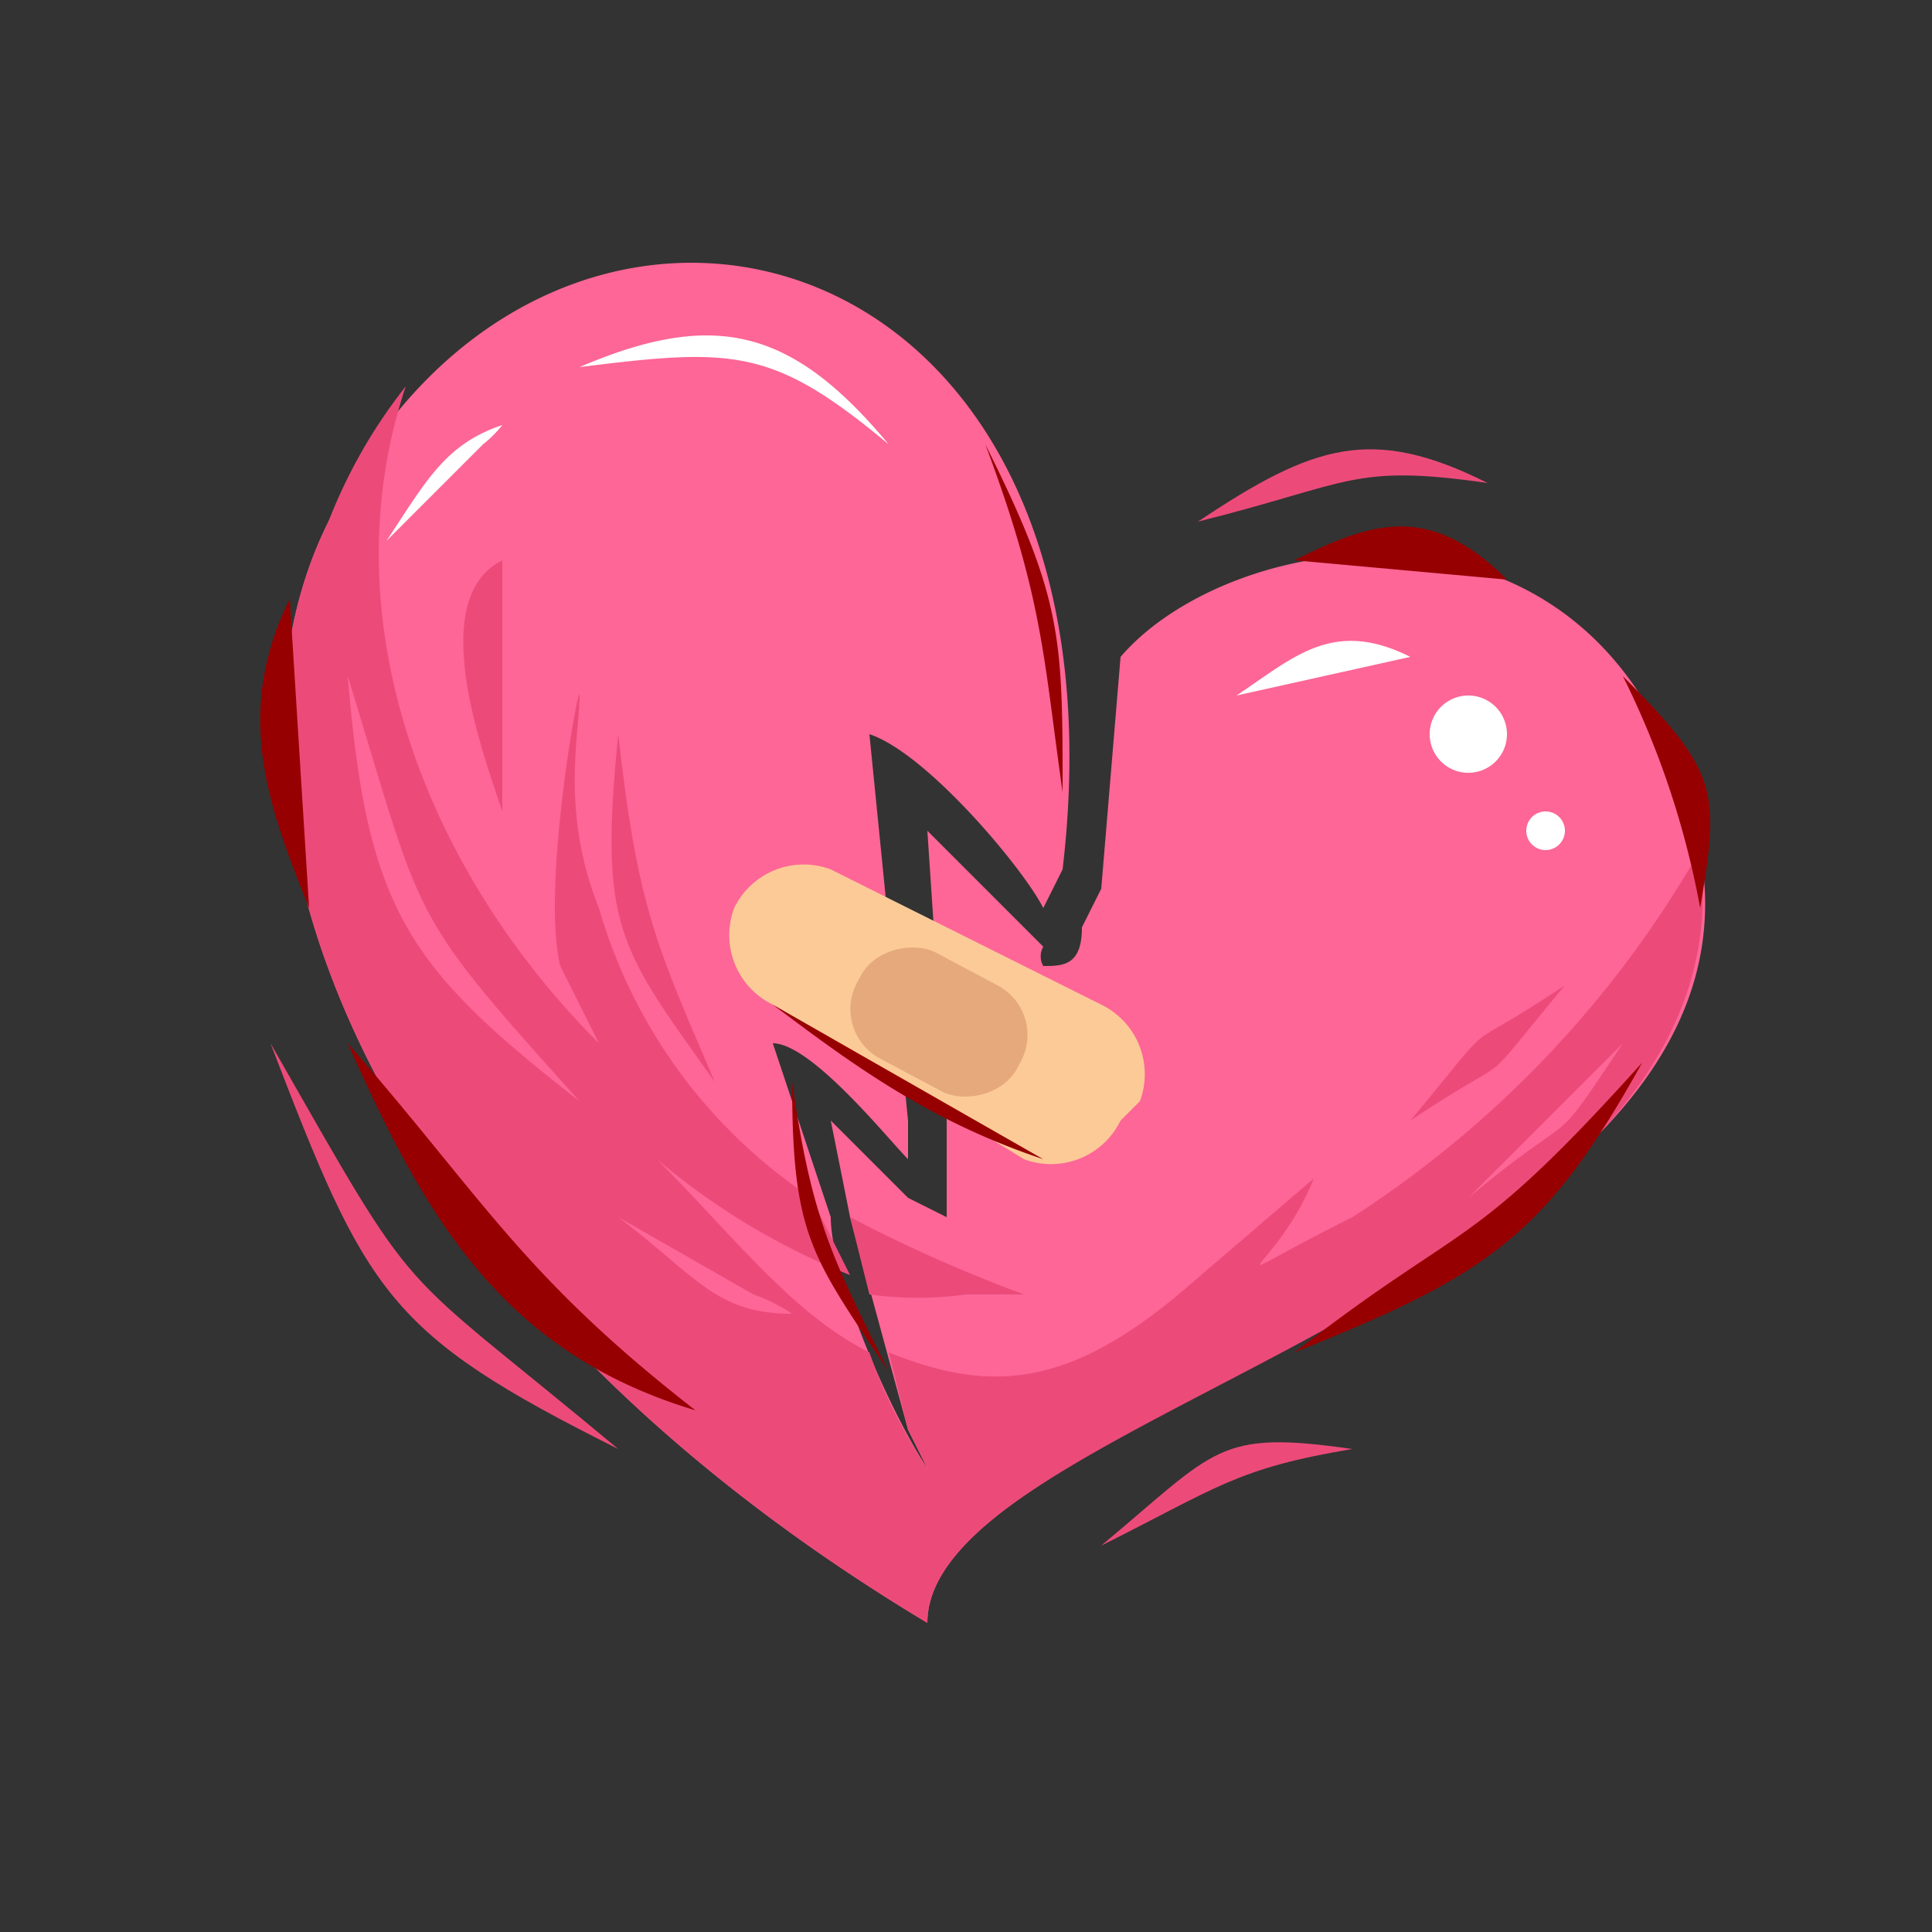<svg xmlns="http://www.w3.org/2000/svg" viewBox="0 0 100 100"><rect x="0" y="0" width="100" height="100" fill="#333333" stroke="none"/><path fill="#fd6697" fill-rule="evenodd" d="M17 27c-7 14 1 39 31 57 0-11 44-18 40-40-4-20-24-17-30-10l-1 12-1 2c0 2-1 2-2 2a1 1 0 0 1 0-1l-6-6 1 15v5l-2-1-4-4 1 5 3 11 1 2c-2-3-5-10-5-13l-3-9c2 0 6 5 7 6v-2l-2-20c3 1 8 7 9 9l1-2c4-34-27-41-38-18Z"/><path fill="#ec4b7a" fill-rule="evenodd" d="M17 27c-7 14 1 39 31 57 0-11 43-17 40-40a55 55 0 0 1-18 19c-8 4-4 3-2-2l-7 6c-6 5-10 5-15 3l1 4 1 2a26 26 0 0 1-3-6c-4-2-7-6-11-10a36 36 0 0 0 10 6l-1-2-1-2a27 27 0 0 1-11-15c-2-5-1-9-1-11 0-1-2 10-1 14l2 4c-9-9-14-22-10-34a27 27 0 0 0-4 7Zm27 36a77 77 0 0 0 9 4h-3a18 18 0 0 1-5 0Z"/><path fill="#fff" fill-rule="evenodd" d="M76 36a2 2 0 1 1-2 2 2 2 0 0 1 2-2ZM80 42a1 1 0 1 1-1 1 1 1 0 0 1 1-1ZM20 28c2-3 3-5 6-6a6 6 0 0 1-1 1l-5 5ZM30 19c7-3 11-2 16 4-6-5-8-5-16-4ZM73 34l-9 2c3-2 5-4 9-2Z"/><path fill="#fcca97" fill-rule="evenodd" d="m43 45 14 7a4 4 0 0 1 2 5l-1 1a4 4 0 0 1-5 2l-13-8a4 4 0 0 1-2-5 4 4 0 0 1 5-2Z"/><rect width="6.2" height="9.4" x="45.8" y="47.9" fill="#e5a97c" rx="2.9" transform="rotate(-62 49 53)"/><path fill="#970000" fill-rule="evenodd" d="m15 31 1 16c-2-5-4-10-1-16ZM18 54c7 8 9 12 18 19-10-3-14-10-18-19ZM84 35c5 5 5 6 4 12a45 45 0 0 0-4-12ZM85 55c-5 9-8 11-18 15 9-7 9-5 18-15ZM78 30l-11-1c4-2 7-3 11 1ZM40 52l14 8c-6-2-10-5-14-8ZM45 46l7 4-7-4ZM41 56c1 7 2 9 5 15-4-6-5-7-5-15ZM51 23c4 8 4 10 4 18-1-7-1-10-4-18Z"/><path fill="#ec4b7a" fill-rule="evenodd" d="M14 54c8 14 6 11 18 21-12-6-13-8-18-21ZM57 80c6-5 6-6 13-5-6 1-7 2-13 5ZM62 27c6-4 9-5 15-2-7-1-7 0-15 2ZM26 29v13c-1-3-4-11 0-13ZM73 58c5-6 2-3 8-7-5 6-2 3-8 7ZM32 38c1 9 2 11 5 18-5-7-6-8-5-18Z"/><path fill="#fd6697" fill-rule="evenodd" d="M18 35c4 13 3 12 12 22-9-7-11-10-12-22ZM32 63l7 4a9 9 0 0 1 2 1c-4 0-5-2-9-5ZM84 54c-4 6-2 3-8 8l8-8Z"/></svg>